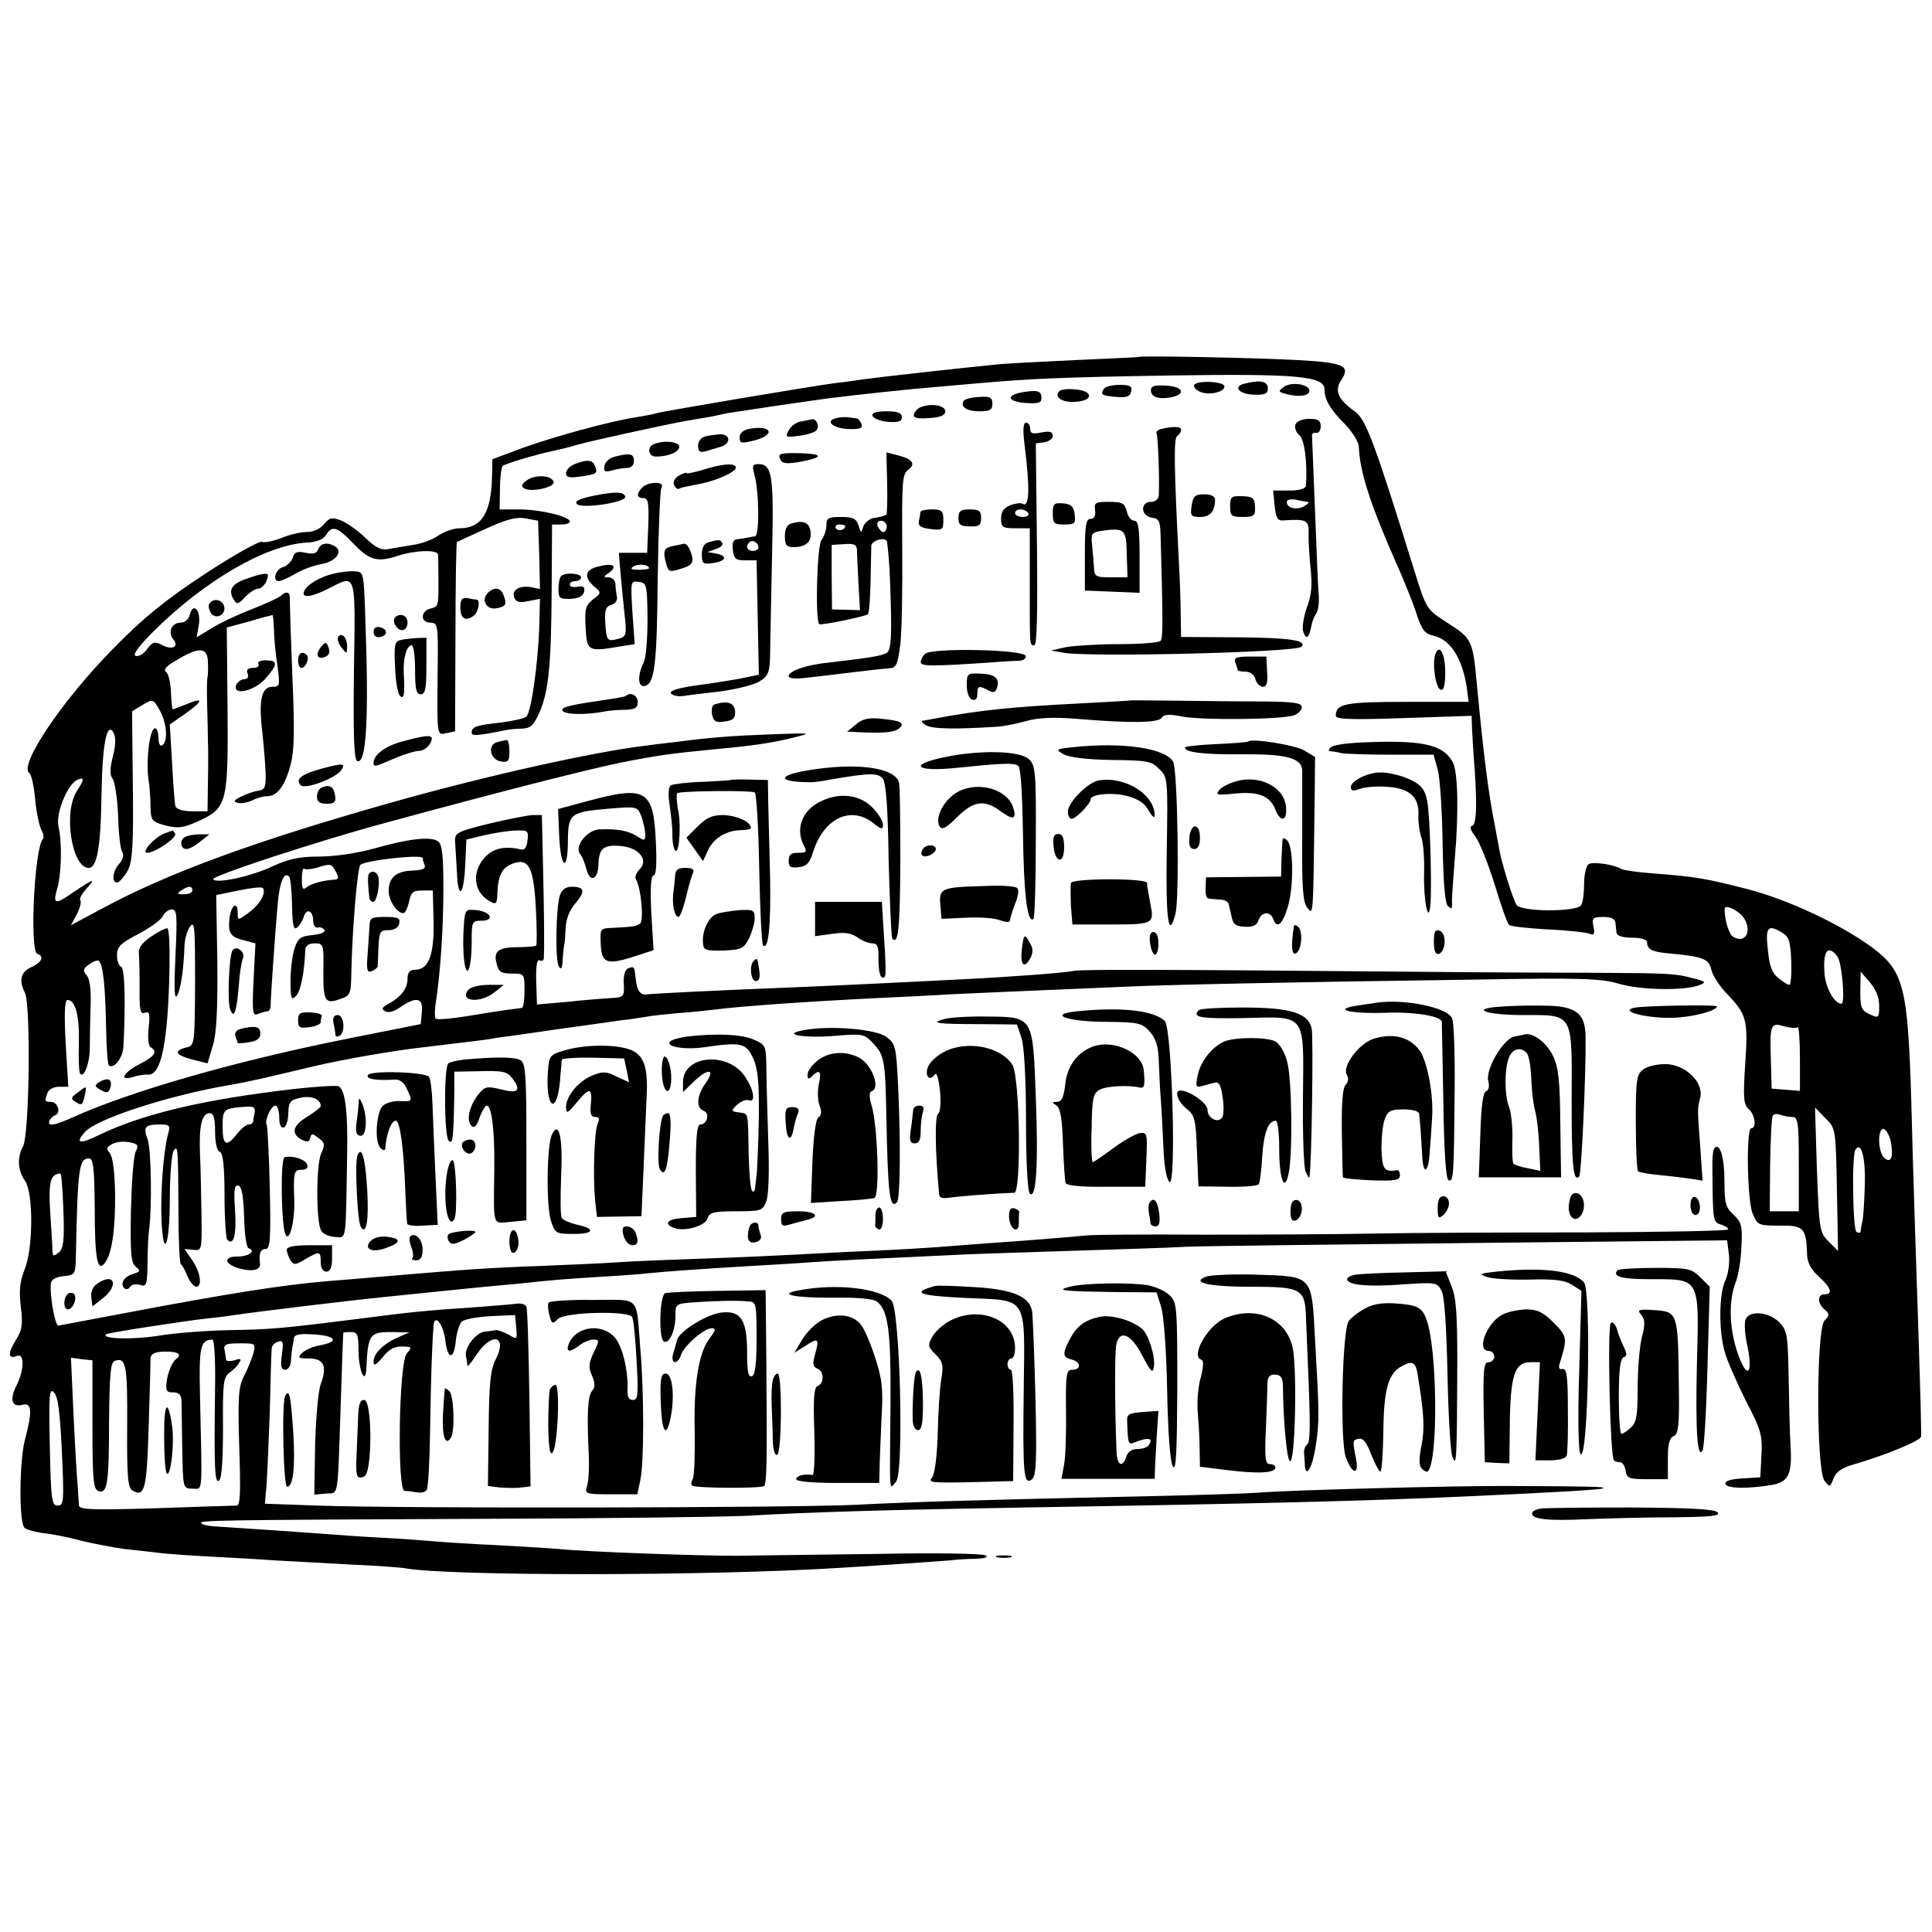 <?xml version="1.0" standalone="no"?>
<!DOCTYPE svg PUBLIC "-//W3C//DTD SVG 20010904//EN"
 "http://www.w3.org/TR/2001/REC-SVG-20010904/DTD/svg10.dtd">
<svg version="1.0" xmlns="http://www.w3.org/2000/svg"
 width="512pt" height="512pt" viewBox="0 0 512 512"
 preserveAspectRatio="xMidYMid meet">
<g transform="translate(0,512) scale(0.1,-0.1)"
fill="#000000" stroke="none">
<path d="M3017 4174 c-1 -1 -74 -4 -162 -8 -88 -4 -180 -9 -205 -11 -111 -11
-317 -34 -360 -40 -14 -2 -47 -7 -75 -10 -62 -8 -454 -74 -475 -80 -8 -3 -33
-7 -55 -11 -68 -10 -216 -51 -300 -81 l-80 -30 -1 -44 c-2 -98 -27 -139 -87
-139 -15 0 -40 -9 -55 -19 -15 -11 -45 -22 -67 -25 -22 -4 -51 -8 -65 -11 -19
-4 -34 3 -62 30 -20 19 -49 40 -65 46 -24 9 -30 7 -44 -10 -11 -13 -29 -21
-47 -21 -16 0 -46 -7 -67 -16 -21 -8 -43 -13 -51 -10 -7 3 -76 -36 -151 -85
-106 -70 -163 -116 -244 -199 -135 -137 -251 -310 -221 -329 5 -3 12 -34 15
-68 3 -34 11 -71 16 -81 6 -11 8 -22 5 -25 -23 -23 -36 -298 -15 -305 19 -6
12 -22 -14 -34 -30 -13 -36 -35 -19 -69 16 -32 12 -376 -5 -407 -16 -29 -14
-64 5 -91 23 -32 22 -181 -1 -236 -12 -30 -15 -55 -10 -97 6 -48 4 -63 -14
-91 -21 -35 -20 -50 5 -40 19 7 18 -39 -2 -78 -19 -38 -13 -59 15 -52 26 7 27
-17 7 -93 -15 -58 -16 -218 -1 -233 6 -5 28 -11 50 -14 22 -2 67 -11 100 -20
33 -8 85 -18 115 -22 30 -3 71 -8 90 -10 19 -3 80 -7 135 -10 55 -3 132 -7
170 -10 39 -2 129 -7 200 -11 72 -3 138 -8 148 -10 114 -21 802 -21 1152 1
116 7 272 18 295 20 14 2 43 4 65 4 25 1 35 4 27 9 -7 5 -135 7 -285 4 -150
-2 -319 -4 -377 -5 -97 0 -389 10 -470 18 -19 2 -91 6 -160 10 -69 3 -143 8
-165 10 -22 2 -87 7 -145 10 -58 3 -125 8 -150 10 -37 3 -168 12 -292 20 -15
1 -31 4 -34 8 -9 8 27 9 756 12 316 1 627 5 690 8 167 10 383 16 735 22 614
10 905 17 1185 30 218 10 345 17 349 21 4 4 -20 5 -249 6 -138 1 -589 -11
-670 -18 -25 -2 -151 -6 -280 -9 -464 -10 -627 -15 -785 -23 -176 -8 -1197
-10 -1421 -2 l-142 5 4 45 c2 25 6 115 9 200 2 85 4 160 5 166 0 7 7 15 16 18
14 5 16 1 11 -34 -4 -30 -2 -40 9 -40 8 0 15 11 15 25 1 14 3 30 4 35 1 6 3
16 4 23 1 10 14 13 47 11 66 -3 76 -20 18 -30 -16 -3 -36 -12 -44 -20 -12 -12
-10 -14 18 -14 40 0 50 -20 32 -68 -7 -20 -13 -91 -15 -164 l-2 -129 31 3 c35
3 30 -25 40 268 3 85 5 156 6 158 0 1 9 2 20 2 17 0 20 -7 20 -47 0 -56 19
-97 21 -48 4 89 9 95 67 95 l47 -1 -30 -13 c-39 -17 -65 -43 -65 -64 0 -13 6
-10 23 10 21 26 35 32 66 29 12 -1 11 -4 -1 -18 -21 -24 -26 -363 -6 -364 7 0
22 -2 33 -4 11 -2 23 1 26 7 4 7 8 82 9 167 2 135 5 217 9 269 3 32 26 2 31
-39 6 -53 23 -54 28 -2 2 21 9 43 15 50 7 7 41 13 77 15 l65 3 3 -33 c3 -32 3
-33 -20 -19 -13 7 -29 13 -35 12 -7 -2 -20 -3 -28 -4 -23 -2 -55 -42 -50 -65
2 -12 4 -23 4 -26 1 -2 12 12 26 33 40 58 80 46 49 -15 -14 -26 -18 -64 -19
-185 l-2 -151 31 -4 c17 -1 43 -2 57 0 l25 3 -3 232 c-2 128 -5 237 -8 244 -2
6 -14 10 -27 8 -13 -2 -66 -6 -118 -10 -122 -8 -160 -12 -300 -30 -205 -26
-233 -28 -340 -30 -58 -1 -144 -7 -191 -15 -72 -11 -151 -8 -138 4 4 4 206 35
268 42 19 2 48 5 65 8 68 10 306 39 416 50 176 18 253 26 310 31 36 3 81 8
100 10 19 2 78 7 130 10 52 3 115 7 140 10 59 6 162 13 280 20 52 3 124 7 160
10 58 4 176 10 395 20 39 2 169 6 290 10 121 4 261 8 310 11 50 2 392 6 761
10 l671 7 5 -39 c2 -21 -2 -50 -9 -66 -17 -33 -19 -130 -3 -188 6 -24 32 -82
56 -131 41 -78 45 -93 42 -145 l-3 -59 -48 -3 c-32 -2 -47 -7 -44 -15 4 -12
60 -13 124 -2 43 8 53 29 48 106 -2 35 -4 118 -5 183 -2 110 -4 121 -26 143
-28 27 -79 31 -88 6 -4 -9 -2 -41 5 -71 16 -79 -3 -88 -28 -12 -21 66 -22 136
-2 185 6 17 13 58 14 92 3 54 0 64 -21 84 -21 19 -24 32 -24 88 0 64 -12 103
-26 89 -4 -4 -6 -22 -6 -40 1 -155 1 -156 22 -163 11 -3 20 -9 20 -13 0 -4
-170 -7 -378 -8 -207 0 -458 -1 -557 -3 -99 -2 -304 -3 -455 -3 -151 1 -291 0
-310 -2 -40 -4 -149 -13 -265 -21 -44 -3 -102 -8 -130 -10 -27 -2 -108 -7
-180 -10 -71 -3 -161 -8 -200 -10 -38 -2 -142 -7 -230 -10 -88 -3 -194 -7
-235 -10 -41 -3 -136 -7 -210 -10 -138 -5 -193 -9 -440 -30 -36 -3 -90 -8
-120 -10 -121 -10 -266 -33 -540 -85 -91 -17 -169 -32 -175 -33 -9 -2 -24 82
-20 113 1 9 14 16 33 18 31 3 32 5 33 50 5 237 8 262 35 262 11 0 14 -24 15
-127 0 -138 7 -175 26 -151 19 23 29 87 28 185 -1 57 -6 97 -14 107 -10 12 -9
16 6 24 10 6 30 8 45 5 23 -4 26 -8 18 -24 -6 -10 -11 -80 -13 -156 -2 -115 0
-140 13 -150 13 -11 12 -13 -7 -19 -12 -3 -24 -12 -27 -20 -6 -16 10 -28 19
-14 4 6 15 8 26 5 17 -6 19 -1 20 57 0 35 2 74 4 88 8 57 6 217 -4 241 -12 32
-7 39 32 39 27 0 29 -2 22 -27 -12 -45 -20 -153 -17 -226 5 -110 22 -67 22 56
0 62 5 119 10 127 12 18 12 8 13 -170 0 -69 3 -127 6 -130 4 -3 12 -17 18 -33
7 -15 17 -27 23 -27 17 0 11 40 -11 71 l-20 29 23 -2 c23 -3 23 -2 22 92 -1
52 -2 125 -4 161 -3 76 5 109 26 109 10 0 14 -13 14 -49 0 -30 5 -51 12 -53 9
-3 13 -38 13 -116 0 -61 4 -114 7 -117 17 -18 25 11 21 76 -4 57 -2 70 9 67 9
-3 13 -28 15 -84 1 -46 6 -80 12 -82 21 -7 0 -22 -30 -22 -39 0 -34 -21 7 -32
34 -9 56 -3 53 14 -3 26 1 38 15 38 12 0 14 27 11 160 -2 88 -6 164 -8 168 -7
11 11 52 23 52 5 0 10 -14 10 -31 0 -19 4 -29 12 -27 7 3 12 20 12 38 1 30 5
35 33 41 29 6 53 -4 53 -22 0 -4 -16 -16 -35 -28 -39 -23 -45 -45 -16 -61 15
-7 20 -7 23 4 3 13 6 13 22 0 17 -12 18 -17 7 -41 -13 -29 -14 -178 0 -204 4
-9 21 -16 36 -17 32 -1 29 -23 33 223 2 109 -5 165 -22 176 -4 3 -58 0 -119
-7 -237 -27 -402 -66 -519 -123 -49 -24 -62 -21 -35 9 31 35 219 96 380 124
58 10 91 18 230 51 77 18 208 41 290 50 83 10 159 19 170 21 10 2 35 6 55 8
19 3 85 12 145 21 61 8 128 18 150 21 22 2 51 7 65 9 14 3 52 7 85 10 33 2 76
7 95 9 65 9 252 22 435 31 61 3 148 7 195 10 47 2 148 7 225 10 77 3 183 8
235 10 102 5 414 12 930 19 280 5 333 3 380 -11 57 -17 173 -19 213 -4 20 8
18 10 -18 19 -45 12 -60 13 -260 14 -77 0 -304 1 -505 3 -671 6 -855 6 -875 2
-22 -5 -168 -16 -290 -22 -44 -2 -134 -7 -200 -10 -66 -3 -163 -8 -215 -10
-252 -10 -407 -18 -422 -20 -20 -4 -30 8 -33 39 -4 35 -4 36 -20 30 -9 -4 -13
-18 -12 -41 2 -34 0 -36 -33 -38 -19 -1 -71 -5 -116 -10 l-81 -7 -2 62 c-1 40
2 59 9 55 5 -3 10 -1 11 4 2 23 1 122 -2 249 l-3 132 -25 0 c-14 -1 -66 -11
-116 -23 -84 -21 -90 -24 -89 -47 1 -14 3 -51 5 -83 3 -76 19 -59 22 24 l3 64
49 12 c28 6 65 12 83 12 31 1 33 -1 30 -26 -2 -19 -8 -27 -18 -24 -43 10 -74
3 -97 -23 -34 -40 -27 -92 16 -115 15 -9 18 -6 19 19 1 48 12 71 40 81 43 16
56 -7 62 -117 3 -53 3 -98 1 -100 -2 -2 -23 -4 -45 -4 -55 0 -69 -10 -60 -43
5 -23 12 -27 40 -27 34 0 34 -1 34 -45 0 -25 -3 -46 -7 -46 -5 -1 -21 -3 -38
-5 -16 -2 -65 -10 -108 -17 -43 -7 -80 -10 -83 -6 -2 4 -2 21 0 36 13 81 21
201 21 306 0 93 -3 120 -15 128 -20 13 -79 6 -170 -20 -44 -12 -103 -21 -144
-21 -53 0 -81 -6 -124 -26 -55 -26 -149 -47 -157 -34 -5 8 267 98 455 149 309
84 529 140 625 160 96 19 131 24 255 36 89 8 146 16 202 30 52 13 50 13 -57 9
-108 -4 -159 -8 -260 -21 -27 -3 -60 -7 -73 -9 -137 -16 -424 -80 -672 -150
-361 -102 -592 -186 -768 -281 l-84 -45 16 30 c8 16 12 32 9 36 -4 3 4 18 18
33 25 27 17 25 -40 -14 -45 -31 -51 -29 -40 10 12 39 14 123 4 167 -8 35 25
114 51 124 18 7 18 1 -2 -30 -37 -55 -14 -204 31 -204 22 0 32 54 34 193 2
134 14 197 32 165 6 -11 6 -33 -2 -63 -8 -32 -8 -49 -1 -58 6 -7 13 -51 15
-98 1 -46 6 -90 11 -97 5 -8 2 -20 -8 -31 -19 -21 -21 -54 -3 -49 6 3 19 18
27 34 11 23 14 69 12 224 l-2 195 28 17 c27 16 28 16 45 -14 19 -33 23 -83 7
-93 -6 -4 -10 5 -10 19 0 14 -4 26 -9 26 -14 0 -24 -80 -18 -132 4 -24 6 -59
6 -79 1 -34 4 -37 41 -47 33 -8 47 -6 88 13 74 34 77 49 75 301 l-2 211 59 16
c33 10 61 17 62 17 2 0 3 -17 4 -37 0 -21 4 -64 9 -95 7 -55 7 -58 -13 -58
-29 0 -37 -35 -27 -119 4 -36 8 -86 9 -110 1 -39 -2 -44 -22 -47 -13 -2 -33
-10 -45 -16 -19 -10 -19 -13 -5 -16 9 -2 26 2 37 7 11 6 28 11 39 11 27 0 47
27 62 83 10 36 11 92 5 230 -4 100 -7 192 -7 205 2 23 -7 28 -24 13 -5 -5 -40
-21 -78 -36 -39 -15 -87 -38 -107 -51 l-38 -23 6 33 c6 38 -15 62 -24 27 -3
-12 -13 -21 -24 -21 -24 0 -35 -25 -20 -44 17 -20 -3 -30 -30 -15 -19 10 -25
8 -39 -11 -9 -13 -23 -21 -31 -18 -8 3 9 26 48 65 136 135 297 228 404 235 27
1 45 8 53 20 16 27 30 22 72 -22 43 -45 64 -51 118 -33 46 15 106 17 107 3 0
-5 1 -35 1 -65 0 -75 0 -72 -22 -78 -26 -7 -26 -37 0 -37 20 0 21 -6 20 -112
-2 -193 -3 -186 23 -181 l23 5 1 249 c0 137 2 251 4 252 2 2 37 18 77 36 55
25 81 32 106 27 l32 -6 3 -90 2 -91 -24 5 c-31 5 -52 -8 -44 -28 5 -12 14 -14
37 -9 l31 6 -2 -74 c-3 -97 -21 -225 -34 -238 -5 -5 -37 -12 -69 -16 -65 -7
-76 -11 -76 -27 0 -9 17 -8 90 7 8 2 28 4 43 4 23 1 31 8 47 44 24 55 31 125
32 330 l1 167 24 0 c12 0 23 3 23 8 0 13 -78 32 -133 32 l-53 0 1 55 c0 30 4
57 7 60 6 6 93 32 138 41 14 3 39 9 55 14 33 10 239 55 295 65 19 3 46 8 60
10 14 3 35 7 47 10 24 4 233 35 273 40 71 9 222 25 275 29 33 3 89 8 125 11
142 12 207 15 505 20 335 5 405 -2 405 -37 0 -27 15 -53 56 -94 19 -20 34 -45
35 -57 2 -65 30 -152 96 -302 22 -49 48 -113 57 -142 14 -43 22 -53 46 -58 44
-10 76 -61 87 -137 l5 -38 -164 0 c-164 0 -188 -5 -188 -37 0 -9 39 -11 180
-6 l180 6 1 -34 c1 -19 3 -50 4 -69 10 -119 9 -184 -3 -188 -8 -2 -6 -11 8
-29 11 -15 34 -72 51 -127 17 -56 34 -104 38 -107 3 -4 49 -9 101 -12 52 -2
102 -8 111 -11 13 -6 16 -2 12 18 -5 23 -2 26 26 26 20 0 31 -5 32 -15 1 -8 2
-21 3 -27 1 -8 16 -13 41 -13 24 0 40 -5 40 -12 0 -18 11 -25 52 -29 96 -9
111 -14 118 -43 3 -15 21 -43 39 -62 55 -57 59 -70 51 -188 -6 -91 -4 -109 9
-120 17 -14 22 -51 7 -51 -14 0 -11 -192 4 -227 13 -30 15 -31 71 -31 64 1 71
-6 73 -78 1 -21 11 -39 31 -57 33 -30 38 -47 15 -47 -19 0 -19 -24 0 -40 14
-12 14 -15 0 -30 -22 -24 -22 -395 0 -424 14 -18 15 -18 24 6 6 17 22 28 53
37 86 25 178 63 179 74 1 15 -2 124 -6 247 -7 204 -16 483 -20 645 -9 299 -20
341 -102 403 -84 62 -224 128 -333 156 -109 28 -138 33 -245 41 -43 3 -83 9
-88 12 -19 12 -75 20 -87 13 -6 -4 -12 -27 -12 -52 0 -24 -3 -50 -8 -57 -11
-18 -160 -18 -171 1 -9 13 -38 106 -45 143 -2 11 -8 43 -13 70 -16 80 -29 180
-47 370 -11 119 -13 123 -79 165 -54 35 -55 35 -86 135 -107 344 -129 404
-159 425 -44 31 -54 55 -36 82 26 39 9 47 -119 54 -116 6 -413 12 -418 8z
m-2466 -808 c1 -17 0 -35 -1 -41 -2 -5 -2 -39 -1 -75 1 -36 2 -78 2 -95 1 -16
1 -65 0 -107 l-1 -78 -40 0 c-24 0 -42 5 -45 13 -2 6 -6 58 -9 115 l-6 102 40
28 c49 34 51 46 5 26 -19 -7 -36 -14 -37 -14 -2 0 -4 21 -5 47 -1 25 -7 50
-14 53 -6 5 2 15 23 27 65 40 88 39 89 -1z m569 -520 c0 -2 2 -11 5 -18 4 -10
-4 -14 -30 -15 -44 -1 -65 -18 -65 -54 0 -26 22 -59 39 -59 5 0 11 14 15 30 5
25 10 30 34 30 l29 0 2 -81 c2 -89 -13 -129 -49 -129 -14 0 -20 -7 -20 -24 0
-26 -18 -49 -52 -67 -16 -9 -18 -13 -7 -19 8 -5 23 -1 40 11 42 29 61 25 57
-13 l-3 -32 -186 -37 c-302 -60 -581 -140 -736 -210 -45 -20 -63 -24 -63 -14
0 7 7 15 15 19 18 6 9 36 -11 36 -16 0 -16 2 -8 24 3 9 17 16 30 16 l25 0 -7
115 c-4 78 -3 115 5 115 21 0 32 -43 30 -116 -1 -41 0 -77 4 -80 10 -11 26 32
25 72 0 21 1 69 2 106 2 44 -2 73 -10 83 -11 13 -10 18 6 29 10 8 22 12 25 10
12 -7 18 -66 20 -172 1 -56 4 -104 8 -106 14 -9 36 21 38 49 6 112 4 210 -6
213 -6 2 -11 16 -11 30 0 23 9 32 55 56 31 16 60 37 66 47 5 11 16 19 25 19
13 0 14 -18 9 -122 -4 -86 -3 -118 4 -107 10 16 18 71 20 135 1 16 7 39 15 49
12 16 13 -4 13 -148 -1 -166 -1 -168 -24 -173 -34 -9 -28 -20 17 -32 l40 -10
14 47 c10 33 13 94 12 222 l-3 177 59 12 c32 7 61 10 64 7 11 -11 -7 -44 -36
-65 -30 -22 -30 -22 -30 -2 0 34 -18 22 -22 -15 -4 -39 3 -49 43 -58 l26 -7
-5 -96 c-4 -89 -3 -97 12 -91 10 4 21 7 25 7 4 0 8 6 8 13 1 36 14 220 19 272
5 58 17 86 30 72 4 -3 7 -37 8 -76 1 -53 4 -67 13 -59 7 5 15 18 18 29 8 24
25 15 25 -12 0 -11 6 -19 13 -17 6 2 14 -2 17 -7 3 -6 -12 -11 -32 -13 -31 -3
-38 -8 -47 -34 -6 -17 -11 -56 -11 -87 0 -48 2 -53 14 -41 13 13 23 64 25 123
1 11 9 17 25 17 23 0 24 -3 23 -68 -1 -85 4 -94 43 -80 28 9 30 13 31 66 2
114 16 282 24 290 12 12 165 29 165 18z m-230 -36 c8 -15 8 -20 -2 -21 -31 -2
-62 -10 -75 -20 -10 -9 -13 -5 -13 21 0 19 3 31 6 28 3 -3 17 -2 32 2 39 12
40 12 52 -10z m-380 -50 c0 -5 -10 -10 -22 -10 -19 0 -20 2 -8 10 19 13 30 13
30 0z m4108 -68 c28 -36 9 -76 -26 -54 -7 5 -15 25 -19 46 -5 33 -4 36 13 30
11 -4 25 -14 32 -22z m107 -45 c16 -10 20 -24 22 -74 1 -35 -1 -63 -5 -63 -4
0 -17 8 -29 18 -17 13 -24 32 -28 75 -7 61 0 69 40 44z m144 -61 c12 -15 22
-126 11 -126 -19 0 -43 44 -45 82 -4 59 9 75 34 44z m111 -131 c0 -33 -1 -34
-25 -23 -22 10 -25 17 -25 62 l1 51 24 -28 c16 -18 25 -40 25 -62z m-216 -57
c3 3 6 -34 6 -82 l0 -87 -37 3 -38 3 -2 75 c-3 96 -1 101 36 90 16 -4 32 -6
35 -2z m-4089 -226 c-2 -9 -4 -20 -4 -24 -1 -5 -6 -8 -12 -8 -6 0 -20 -11 -31
-25 -28 -36 -38 -31 -38 19 0 47 2 49 61 53 21 2 26 -2 24 -15z m4193 -205 l3
-162 -25 25 c-24 24 -25 31 -31 190 l-5 165 27 -28 c28 -27 28 -28 31 -190z
m-119 193 c16 0 18 -13 18 -125 l0 -125 -39 0 -38 0 1 123 c1 67 4 126 7 130
2 5 11 6 19 3 8 -3 22 -6 32 -6z m262 -66 c7 -40 1 -58 -17 -43 -18 15 -19 82
-1 77 6 -3 15 -18 18 -34z m-69 -112 c-1 -42 -4 -86 -6 -97 -3 -11 -5 -24 -5
-28 -1 -5 -5 -5 -11 -2 -10 6 -13 202 -3 218 15 24 27 -20 25 -91z m-4774 -70
c3 -80 0 -101 -12 -111 -14 -11 -16 -11 -17 5 0 11 -3 57 -6 103 -5 79 1 100
27 101 3 0 6 -44 8 -98z m402 -464 c-3 -221 -1 -263 11 -251 7 7 10 59 10 141
-1 116 1 132 17 144 10 7 22 19 26 27 7 10 3 12 -13 6 -11 -3 -21 -3 -22 2 0
4 -2 16 -4 26 -3 14 4 17 40 17 43 0 43 0 36 -28 -5 -16 -16 -43 -25 -60 -14
-27 -16 -56 -12 -187 4 -119 3 -155 -7 -155 -6 0 -103 -3 -214 -7 -170 -5
-203 -4 -204 8 0 8 -2 30 -3 49 -2 19 -7 104 -11 188 l-7 154 28 -4 29 -3 0
-170 c0 -142 2 -171 15 -176 24 -10 29 17 29 182 1 121 4 158 14 162 31 12 35
-9 34 -172 -1 -134 2 -165 14 -171 33 -19 38 4 43 170 3 91 5 172 5 181 1 11
11 16 33 17 41 1 53 -7 33 -21 -8 -7 -18 -29 -22 -50 -5 -33 -3 -37 16 -37 15
0 21 -6 22 -22 0 -13 1 -70 2 -128 2 -105 2 -105 27 -105 28 0 26 -25 20 248
-3 128 1 146 33 147 5 0 8 -55 7 -122z m-406 -175 c6 -132 5 -143 -11 -143
-16 0 -18 15 -21 158 -3 137 -1 155 11 142 11 -11 16 -54 21 -157z"/>
<path d="M977 2803 c-3 -7 -2 -30 2 -63 0 -5 5 -10 10 -10 10 0 19 50 13 68
-4 13 -19 16 -25 5z"/>
<path d="M979 2663 c-1 -16 -3 -49 -5 -75 -3 -39 -1 -46 11 -42 8 4 15 9 16
13 0 3 1 26 2 51 2 41 4 45 27 45 15 0 26 7 28 18 3 14 -4 17 -37 17 -38 0
-41 -2 -42 -27z"/>
<path d="M399 2637 c-22 -15 -33 -30 -31 -43 1 -10 2 -52 2 -91 -1 -60 2 -72
14 -67 12 5 14 -3 10 -39 -3 -26 -1 -48 5 -52 20 -12 11 -24 -29 -45 -43 -22
-56 -46 -17 -34 12 4 30 7 39 6 33 -2 50 72 56 236 3 97 1 152 -5 152 -6 0
-25 -10 -44 -23z"/>
<path d="M616 2601 c-9 -14 -14 -136 -6 -156 10 -27 17 -8 23 65 2 30 7 62 11
71 7 17 -19 35 -28 20z"/>
<path d="M790 2416 c0 -19 4 -22 30 -18 17 2 30 8 30 13 0 5 1 12 3 17 1 4
-13 8 -30 9 -28 1 -33 -2 -33 -21z"/>
<path d="M884 2408 c3 -13 5 -27 5 -31 1 -5 6 -5 11 -2 16 10 12 55 -5 55 -10
0 -14 -7 -11 -22z"/>
<path d="M637 2393 c-11 -3 -16 -10 -13 -20 3 -8 6 -16 6 -17 0 -1 14 -1 30 2
21 3 30 10 30 23 0 19 -14 22 -53 12z"/>
<path d="M261 2251 c-11 -7 -10 -11 7 -20 16 -9 21 -7 25 9 5 21 -8 26 -32 11z"/>
<path d="M205 2224 c-17 -12 -18 -16 -5 -24 17 -11 19 -9 25 19 5 25 5 24 -20
5z"/>
<path d="M435 1311 c0 -49 3 -92 7 -96 10 -11 21 79 14 126 -11 77 -22 61 -21
-30z"/>
<path d="M3165 4100 c-3 -5 4 -14 17 -19 24 -9 63 0 63 15 0 13 -72 17 -80 4z"/>
<path d="M3297 4103 c-31 -8 -12 -28 26 -29 30 -1 37 3 37 17 0 19 -21 23 -63
12z"/>
<path d="M3403 4095 c-17 -12 -16 -14 9 -20 32 -8 59 -4 58 10 -1 17 -48 24
-67 10z"/>
<path d="M2925 4089 c-10 -15 -4 -18 35 -21 26 -2 35 1 38 15 3 14 -4 17 -32
17 -19 0 -38 -5 -41 -11z"/>
<path d="M3050 4086 c0 -18 20 -25 53 -19 41 8 33 29 -13 31 -29 2 -40 -1 -40
-12z"/>
<path d="M2712 4081 c-47 -8 -44 -25 6 -29 32 -2 42 0 42 12 0 20 -9 23 -48
17z"/>
<path d="M2808 4084 c-16 -15 5 -31 40 -29 50 2 51 29 2 33 -20 2 -39 0 -42
-4z"/>
<path d="M2554 4058 c-10 -16 8 -28 42 -28 28 0 34 4 34 20 0 17 -6 20 -36 18
-19 -1 -38 -6 -40 -10z"/>
<path d="M2440 4041 c-8 -3 -16 -12 -18 -19 -2 -10 9 -12 40 -10 30 2 43 7 43
18 0 16 -38 22 -65 11z"/>
<path d="M2312 4018 c3 -7 21 -14 41 -16 28 -2 37 1 37 12 0 12 -11 16 -41 16
-28 0 -39 -4 -37 -12z"/>
<path d="M2217 4012 c-32 -7 -11 -27 31 -29 31 -1 39 2 35 13 -3 8 -8 14 -12
15 -3 0 -13 2 -21 3 -8 1 -23 1 -33 -2z"/>
<path d="M2122 4003 c-12 -2 -27 -13 -32 -24 -10 -17 -8 -19 26 -14 21 2 42 9
47 14 10 10 1 32 -11 30 -4 -1 -17 -4 -30 -6z"/>
<path d="M3433 3995 c-3 -9 2 -21 10 -28 14 -10 22 -73 18 -134 -1 -8 -17 -13
-44 -13 l-43 0 4 -41 c4 -34 8 -40 26 -38 58 4 65 0 64 -33 -1 -18 2 -60 5
-93 5 -45 3 -72 -10 -106 -9 -26 -13 -55 -9 -64 8 -21 15 -16 21 15 2 12 8 27
13 34 5 6 8 27 7 46 -2 19 -6 121 -10 225 -4 105 -8 195 -8 200 -1 6 4 9 11 8
6 -2 12 6 12 17 0 16 -7 20 -30 20 -18 0 -33 -6 -37 -15z m32 -205 c6 0 2 -5
-8 -11 -20 -12 -47 -6 -47 11 0 5 10 8 23 6 12 -3 27 -5 32 -6z"/>
<path d="M2715 3943 c15 -120 13 -169 -5 -158 -5 3 -19 1 -33 -4 -17 -7 -24
-17 -24 -35 0 -23 3 -26 38 -26 l38 0 0 -137 c0 -179 -1 -173 12 -173 7 0 9
82 7 268 l-3 267 23 3 c12 2 22 10 22 17 0 11 -8 13 -30 9 -23 -5 -30 -3 -30
10 0 9 -5 16 -11 16 -7 0 -9 -18 -4 -57z m10 -183 c3 -5 -3 -10 -14 -10 -12 0
-21 5 -21 10 0 6 6 10 14 10 8 0 18 -4 21 -10z"/>
<path d="M1983 3983 c-14 -3 -23 -12 -23 -22 0 -16 4 -17 40 -8 59 16 43 42
-17 30z"/>
<path d="M3077 3983 c-9 -2 -15 -8 -12 -12 4 -8 8 -120 6 -163 -1 -11 -9 -18
-21 -18 -29 0 -27 -38 3 -42 20 -3 22 -9 23 -58 6 -217 6 -259 0 -268 -3 -5
-52 -9 -108 -9 -57 0 -121 -4 -143 -8 l-40 -9 35 -6 c67 -12 615 1 629 16 17
17 -34 24 -167 25 l-152 1 -1 56 c0 32 -2 89 -4 127 -14 271 -15 344 -5 350 5
3 10 10 10 16 0 9 -21 10 -53 2z"/>
<path d="M1868 3963 c-10 -2 -18 -13 -18 -24 0 -16 5 -19 20 -15 11 3 29 9 40
12 28 8 26 34 -2 33 -13 -1 -31 -3 -40 -6z"/>
<path d="M1733 3943 c-19 -7 -15 -33 5 -33 33 0 62 12 62 26 0 14 -41 18 -67
7z"/>
<path d="M1630 3910 c-14 -3 -26 -14 -28 -24 -3 -15 0 -18 19 -13 13 4 32 7
42 7 10 0 17 8 17 18 0 20 -10 22 -50 12z"/>
<path d="M2067 3905 c4 -13 14 -15 47 -10 68 12 72 22 7 24 -52 1 -60 -1 -54
-14z"/>
<path d="M2351 3840 c1 -44 0 -82 -2 -84 -2 -2 -15 -6 -29 -8 -14 -1 -28 -12
-32 -23 -6 -19 -6 -19 -13 3 -6 18 -15 22 -46 22 -34 0 -39 -3 -39 -22 0 -13
-6 -30 -13 -39 -12 -16 -17 -212 -6 -223 4 -4 116 19 129 26 3 2 6 39 7 83 1
44 2 88 2 98 1 16 40 26 42 10 5 -40 8 -84 10 -176 2 -84 -1 -111 -11 -117
-13 -8 -42 -13 -155 -26 -58 -6 -105 -22 -105 -36 0 -6 19 -8 48 -4 26 3 72 8
102 12 83 10 93 11 117 13 18 1 22 9 29 64 4 34 6 149 5 256 -1 175 0 195 16
206 21 16 11 29 -30 39 l-28 7 2 -81z m-1 -115 c0 -8 -4 -15 -9 -15 -5 0 -11
7 -15 15 -3 9 0 15 9 15 8 0 15 -7 15 -15z m-110 1 c0 -11 -19 -15 -25 -6 -3
5 1 10 9 10 9 0 16 -2 16 -4z m31 -63 c0 -10 2 -50 4 -89 l4 -71 -37 1 -37 1
-1 86 0 85 33 2 c26 2 33 -1 34 -15z"/>
<path d="M1523 3890 c-13 -5 -23 -16 -23 -24 0 -11 9 -13 38 -9 45 7 46 8 39
28 -7 17 -21 18 -54 5z"/>
<path d="M1863 3875 c-24 -7 -43 -11 -43 -9 0 3 -9 0 -20 -6 -11 -6 -17 -16
-14 -25 4 -8 10 -13 14 -10 4 3 25 7 46 11 45 7 104 32 104 45 0 13 -37 10
-87 -6z"/>
<path d="M1999 3863 c13 -45 14 -163 2 -164 -6 -1 -15 -3 -21 -4 -5 -1 -17 -3
-26 -4 -11 -1 -14 -9 -12 -28 3 -24 8 -28 33 -28 l30 0 3 -152 3 -151 -53 -11
c-29 -5 -72 -12 -95 -15 -67 -8 -96 -18 -82 -26 6 -5 22 -6 33 -4 12 2 55 7
97 12 42 6 88 17 103 27 23 15 26 24 27 74 0 31 3 147 5 258 5 212 1 243 -36
243 -16 0 -17 -4 -11 -27z m11 -194 c0 -5 -7 -9 -15 -9 -15 0 -20 12 -9 23 8
8 24 -1 24 -14z"/>
<path d="M1396 3847 c-14 -10 -16 -16 -7 -21 18 -12 83 3 78 17 -5 18 -49 20
-71 4z"/>
<path d="M1702 3828 c-16 -16 -15 -28 3 -28 13 0 15 -13 13 -72 l-3 -73 -38 0
-37 0 5 -60 c3 -33 8 -83 11 -111 5 -47 3 -52 -18 -57 -29 -8 -31 -5 -34 44
-2 33 2 42 16 46 10 3 17 12 15 21 -2 10 -4 25 -4 35 -1 9 -9 17 -18 17 -15 0
-15 1 2 13 24 18 8 26 -32 15 -35 -9 -36 -30 -4 -56 14 -12 14 -15 -7 -30 -20
-16 -23 -25 -20 -75 3 -63 6 -65 92 -50 l38 6 -6 84 c-5 83 -5 84 17 81 21 -3
22 -8 23 -98 0 -52 -4 -104 -10 -115 -17 -35 -16 -66 2 -63 27 5 33 55 35 288
2 124 6 231 10 238 11 16 -34 17 -51 0z m18 -214 c0 -2 -12 -4 -27 -4 -21 0
-24 3 -14 9 13 8 41 5 41 -5z"/>
<path d="M1572 3806 c-37 -8 -50 -14 -43 -22 14 -13 133 5 128 20 -4 13 -25
14 -85 2z"/>
<path d="M3158 3780 c-4 -27 -2 -30 23 -30 26 0 39 15 39 46 0 9 -11 14 -29
14 -24 0 -29 -5 -33 -30z"/>
<path d="M3260 3778 c0 -25 3 -28 34 -28 29 0 33 3 32 27 -1 23 -6 27 -33 28
-30 1 -33 -1 -33 -27z"/>
<path d="M2790 3759 c0 -26 3 -29 31 -29 27 0 30 3 27 26 -2 21 -9 28 -30 30
-25 2 -28 -1 -28 -27z"/>
<path d="M2902 3768 c2 -15 -2 -23 -12 -23 -12 0 -15 -17 -15 -95 l0 -95 73
-3 72 -3 0 96 c0 74 -3 95 -14 95 -8 0 -17 11 -20 25 -6 22 -12 25 -47 25 -36
0 -40 -2 -37 -22z m84 -117 l2 -61 -44 0 c-41 0 -44 2 -45 28 -1 15 -3 41 -5
59 -3 28 -1 32 24 36 63 9 67 5 68 -62z"/>
<path d="M2439 3763 c0 -5 -2 -15 -4 -25 -2 -12 6 -17 31 -20 32 -4 34 -2 34
24 0 24 -4 28 -30 28 -16 0 -30 -3 -31 -7z"/>
<path d="M2540 3747 c0 -18 6 -22 30 -22 25 -1 30 3 30 22 0 19 -5 23 -30 23
-24 0 -30 -4 -30 -23z"/>
<path d="M2098 3733 c-12 -3 -18 -14 -18 -34 0 -23 4 -29 23 -29 33 0 49 15
45 41 -3 24 -18 31 -50 22z"/>
<path d="M1878 3683 c-12 -3 -18 -14 -18 -32 0 -25 3 -27 30 -23 35 5 39 19 8
25 l-23 4 22 8 c13 4 20 11 17 16 -5 9 -8 10 -36 2z"/>
<path d="M843 3664 c-4 -11 -13 -13 -33 -9 -22 5 -30 2 -34 -13 -4 -11 -16
-22 -26 -25 -20 -5 -29 -37 -11 -37 6 0 25 9 43 19 18 11 50 23 70 26 38 7 58
33 36 47 -20 12 -38 9 -45 -8z"/>
<path d="M1783 3673 c-24 -5 -27 -13 -17 -49 5 -19 9 -21 39 -11 25 7 32 15
30 28 -5 24 -14 39 -23 38 -4 -1 -17 -4 -29 -6z"/>
<path d="M885 3600 c-36 -8 -73 -30 -79 -47 -8 -19 19 -16 64 7 75 38 72 48
68 -217 -2 -175 0 -237 9 -240 24 -8 31 112 21 382 -4 119 -4 120 -29 121 -13
1 -37 -2 -54 -6z"/>
<path d="M650 3585 c-37 -13 -46 -30 -30 -55 8 -13 12 -11 30 8 11 12 27 22
34 22 12 0 26 20 26 36 0 7 -22 3 -60 -11z"/>
<path d="M1487 3593 c-4 -3 -7 -19 -7 -34 0 -24 3 -27 32 -26 22 1 34 8 36 19
2 13 -2 16 -17 13 -12 -2 -21 0 -21 6 0 5 7 9 15 9 8 0 15 5 15 10 0 11 -43
14 -53 3z"/>
<path d="M1293 3549 c-19 -19 -4 -46 23 -41 25 5 28 10 18 36 -7 19 -25 21
-41 5z"/>
<path d="M1220 3509 c0 -28 14 -37 35 -21 13 9 19 42 8 43 -4 0 -16 2 -25 4
-14 2 -18 -4 -18 -26z"/>
<path d="M555 3520 c-4 -6 -1 -17 5 -26 15 -18 42 0 33 22 -6 16 -29 19 -38 4z"/>
<path d="M1047 3484 c-9 -10 4 -34 19 -34 8 0 14 9 14 20 0 19 -19 27 -33 14z"/>
<path d="M990 3445 c0 -10 7 -15 18 -13 21 4 19 22 -2 26 -10 2 -16 -3 -16
-13z"/>
<path d="M896 3432 c-3 -5 1 -18 9 -28 14 -18 14 -18 15 3 0 23 -15 39 -24 25z"/>
<path d="M1059 3423 c-13 -3 -15 -16 -12 -70 1 -37 7 -71 13 -77 11 -11 13 5
10 61 -2 39 8 73 21 73 5 0 9 -29 9 -65 0 -51 3 -65 15 -65 12 0 15 15 15 75
l0 75 -27 -1 c-16 -1 -35 -3 -44 -6z"/>
<path d="M851 3406 c-16 -20 -11 -35 10 -27 11 4 14 12 10 24 -6 17 -8 17 -20
3z"/>
<path d="M2451 3387 c-6 -6 -11 -16 -11 -22 0 -11 30 -11 180 -1 36 3 73 5 83
5 10 1 17 7 15 13 -6 17 -250 22 -267 5z"/>
<path d="M3804 3387 c-9 -25 0 -90 14 -95 8 -2 12 11 12 47 0 49 -15 76 -26
48z"/>
<path d="M790 3370 c0 -11 4 -20 9 -20 11 0 22 26 14 34 -12 12 -23 5 -23 -14z"/>
<path d="M3274 3364 c3 -9 6 -18 6 -20 0 -2 9 -4 21 -4 12 0 23 -8 26 -20 3
-11 12 -20 20 -20 10 0 13 11 11 40 l-2 40 -44 0 c-36 0 -43 -3 -38 -16z"/>
<path d="M685 3360 c3 -5 -3 -10 -14 -10 -14 0 -19 -5 -15 -15 4 -9 0 -15 -9
-15 -8 0 -17 -7 -21 -15 -11 -30 47 -17 77 16 34 39 34 49 1 49 -14 0 -23 -4
-19 -10z"/>
<path d="M2562 3304 c0 -19 6 -35 14 -38 9 -3 14 2 14 14 0 23 4 24 30 10 14
-7 19 -5 23 10 6 24 -8 34 -49 35 -30 1 -32 -1 -32 -31z"/>
<path d="M1659 3276 c-2 -2 -22 -6 -44 -9 -97 -14 -125 -20 -125 -28 0 -13 60
-15 115 -4 11 2 35 4 53 4 25 1 32 5 32 21 0 17 -19 27 -31 16z"/>
<path d="M2997 3264 c-1 -1 -60 -4 -132 -8 -182 -9 -269 -18 -392 -41 -10 -2
-22 -4 -28 -5 -5 0 -1 -6 9 -12 17 -10 76 -11 186 -4 19 1 55 8 79 15 31 9 72
11 135 6 142 -12 216 -11 225 3 5 9 20 10 54 3 55 -10 261 -8 295 3 12 4 22
14 22 22 0 11 -20 14 -97 15 -54 0 -156 1 -226 2 -71 1 -129 1 -130 1z"/>
<path d="M1893 3253 c-6 -2 -8 -14 -6 -26 4 -19 10 -23 34 -19 23 3 28 9 27
28 -2 22 -21 28 -55 17z"/>
<path d="M2268 3200 l-23 -19 45 -2 c60 -2 83 1 94 12 14 13 4 19 -47 24 -35
4 -51 0 -69 -15z"/>
<path d="M1066 3155 c-45 -12 -76 -35 -76 -57 0 -11 2 -11 55 12 26 11 55 20
65 20 11 0 24 9 30 20 13 24 0 25 -74 5z"/>
<path d="M1317 3153 c-26 -7 -18 -47 11 -51 19 -3 22 1 22 27 0 17 -3 30 -7
30 -5 -1 -16 -3 -26 -6z"/>
<path d="M3308 3155 c-2 -2 -40 -5 -86 -7 -45 -2 -82 -6 -82 -9 0 -13 52 -19
153 -18 117 1 157 -10 158 -43 0 -13 0 -95 0 -183 -1 -128 2 -165 13 -180 17
-22 16 -31 20 289 l1 110 -30 18 c-26 14 -138 32 -147 23z"/>
<path d="M3600 3152 c-36 -2 -69 -7 -74 -13 -6 -6 -6 -9 0 -10 5 0 18 -2 29
-5 11 -2 70 -4 132 -4 l112 0 11 -39 c6 -22 12 -110 13 -195 2 -103 6 -159 14
-167 9 -9 12 -8 11 7 -1 10 3 62 7 114 11 123 9 234 -5 260 -26 48 -82 60
-250 52z"/>
<path d="M2845 3140 c-48 -5 -49 -6 -26 -19 15 -8 61 -14 127 -15 94 -1 106
-3 126 -24 23 -22 23 -26 20 -217 -3 -184 5 -237 23 -167 11 38 6 382 -6 403
-19 36 -133 53 -264 39z"/>
<path d="M2501 3113 c-95 -20 -74 -39 33 -28 116 12 152 14 164 6 7 -4 11 -68
13 -181 2 -161 12 -240 28 -225 3 4 6 96 6 206 1 182 -1 201 -18 217 -25 23
-132 25 -226 5z"/>
<path d="M856 3084 c-57 -15 -75 -29 -59 -45 12 -12 94 19 108 41 11 17 4 18
-49 4z"/>
<path d="M2138 3078 c-82 -14 -75 -31 12 -31 8 0 31 3 50 7 105 18 126 18 139
3 9 -11 14 -74 16 -218 3 -111 7 -204 10 -207 16 -16 20 29 21 206 0 109 -1
203 -4 210 -14 39 -116 52 -244 30z"/>
<path d="M3645 3072 c-33 -5 -65 -24 -65 -38 0 -10 6 -11 23 -5 12 5 44 8 70
6 61 -3 88 -26 86 -74 -1 -20 3 -47 8 -61 5 -14 8 -56 7 -94 -2 -72 12 -142
17 -81 3 42 0 190 -6 250 -3 36 -10 54 -27 67 -27 20 -84 35 -113 30z"/>
<path d="M1936 3053 c-1 -1 -34 -3 -74 -5 -40 -1 -78 -6 -84 -9 -7 -5 -8 -23
-3 -56 4 -26 7 -59 7 -73 -1 -14 2 -32 5 -40 11 -26 19 51 11 99 -5 24 -6 46
-3 49 6 6 195 8 205 2 5 -3 10 -94 12 -202 2 -109 7 -200 10 -203 14 -15 21
49 19 175 -2 74 -4 164 -5 199 l-1 64 -48 1 c-27 1 -49 0 -51 -1z"/>
<path d="M2913 3052 c-29 -4 -83 -58 -83 -83 0 -10 4 -19 10 -19 11 0 50 40
50 51 0 15 59 20 99 9 27 -7 46 -20 55 -38 9 -15 15 -21 16 -14 1 55 -76 105
-147 94z"/>
<path d="M3274 3049 c-17 -5 -37 -15 -43 -23 -11 -13 -5 -14 42 -9 62 6 93 -6
107 -43 14 -35 32 -30 28 8 -5 53 -71 86 -134 67z"/>
<path d="M853 3033 c-7 -2 -13 -13 -13 -24 0 -14 7 -19 26 -19 20 0 25 4 22
22 -3 23 -15 30 -35 21z"/>
<path d="M2541 3023 c-38 -19 -65 -70 -51 -93 6 -10 17 -5 46 24 44 44 73 48
116 16 33 -24 43 -22 33 10 -15 48 -90 70 -144 43z"/>
<path d="M1557 2997 l-78 -21 3 -73 c4 -87 23 -95 23 -10 1 71 6 75 109 84 75
6 75 6 86 -21 5 -15 10 -36 10 -47 0 -18 -2 -18 -22 -5 -24 15 -53 20 -100 18
-33 -2 -66 -45 -51 -65 6 -6 13 -25 17 -40 9 -37 31 -29 32 12 1 43 14 53 59
49 48 -4 75 -37 50 -62 -9 -9 -13 -20 -10 -26 14 -22 22 -111 11 -118 -11 -7
-17 -8 -73 -11 -32 -1 -33 -2 -31 -42 2 -51 15 -57 85 -35 l55 18 -6 99 c-3
66 -1 99 6 99 7 0 9 31 6 90 -6 137 -26 149 -181 107z"/>
<path d="M2159 2987 c-37 -25 -49 -69 -29 -107 9 -18 8 -20 -15 -20 -19 0 -25
-5 -25 -21 0 -16 5 -20 27 -17 20 2 29 11 37 38 28 91 100 126 160 79 22 -18
26 -18 26 -4 0 9 -13 30 -29 46 -38 38 -101 40 -152 6z"/>
<path d="M1849 2930 l-30 -30 22 -31 22 -31 14 30 c15 32 50 52 88 52 14 0 25
3 25 6 0 16 -38 33 -73 34 -30 0 -45 -7 -68 -30z"/>
<path d="M3152 2900 c-2 -21 2 -30 13 -30 10 0 15 10 15 30 0 18 -5 30 -13 30
-7 0 -14 -13 -15 -30z"/>
<path d="M435 2911 c-27 -11 -62 -51 -45 -51 21 0 81 41 74 51 -3 5 -6 9 -7 8
-1 0 -11 -4 -22 -8z"/>
<path d="M493 2903 c-18 -6 -16 -33 1 -33 8 0 24 9 37 20 l24 19 -25 0 c-14 0
-31 -3 -37 -6z"/>
<path d="M2792 2878 c4 -46 28 -49 28 -4 0 26 -4 36 -16 36 -11 0 -14 -8 -12
-32z"/>
<path d="M3399 2895 c-1 -6 -2 -30 -3 -54 l-1 -44 -99 -1 -100 -1 -1 -27 c-1
-16 2 -29 7 -29 4 -1 18 -2 30 -3 12 0 22 -5 24 -11 1 -5 5 -21 8 -35 4 -20
12 -25 35 -26 22 -1 32 4 36 17 8 23 31 25 39 4 10 -28 25 -15 39 32 16 55 15
159 -2 176 -6 6 -12 7 -12 2z"/>
<path d="M2445 2869 c-4 -6 -4 -13 -1 -16 8 -8 36 5 36 17 0 13 -27 13 -35 -1z"/>
<path d="M1789 2798 c-1 -13 -3 -34 -5 -48 -3 -29 4 -60 14 -60 4 0 12 21 19
48 6 26 14 55 18 65 6 13 2 17 -19 17 -20 0 -26 -5 -27 -22z"/>
<path d="M2838 2780 c-1 -5 -1 -32 0 -60 l4 -50 93 0 c122 0 124 1 114 53 -4
23 -8 43 -8 45 -1 1 -1 7 -1 12 0 13 -197 13 -202 0z"/>
<path d="M2610 2772 c-116 -3 -122 -6 -118 -50 l3 -37 65 3 c36 2 77 -1 91 -7
18 -6 26 -6 26 2 1 7 7 27 14 44 8 21 10 36 4 40 -6 5 -44 7 -85 5z"/>
<path d="M1484 2748 c-11 -33 -13 -174 -3 -189 6 -10 9 -5 10 16 1 17 3 35 4
40 2 6 3 26 4 46 1 22 10 47 25 64 28 33 26 45 -9 45 -16 0 -26 -8 -31 -22z"/>
<path d="M2160 2684 l0 -45 44 6 c33 5 51 3 68 -9 12 -9 30 -16 40 -16 13 0
17 -9 16 -40 0 -39 6 -59 17 -48 3 2 2 48 -2 101 l-6 97 -89 0 -88 0 0 -46z"/>
<path d="M1229 2663 c-2 -26 -2 -66 1 -88 7 -55 20 -22 20 51 0 51 1 54 26 54
36 0 25 24 -13 28 -30 3 -31 2 -34 -45z"/>
<path d="M1899 2698 c-21 -8 -39 -45 -36 -77 1 -19 7 -21 54 -20 48 2 54 5 68
32 8 17 15 41 15 54 0 21 -4 23 -40 21 -23 -2 -50 -6 -61 -10z"/>
<path d="M3429 2665 c-8 -49 -6 -76 4 -72 16 5 21 57 8 70 -6 6 -12 7 -12 2z"/>
<path d="M3800 2624 c0 -24 4 -34 13 -32 19 7 21 54 3 61 -13 5 -16 -1 -16
-29z"/>
<path d="M3048 2620 c2 -16 8 -30 13 -30 5 0 9 14 9 30 0 18 -5 30 -13 30 -9
0 -12 -10 -9 -30z"/>
<path d="M2708 2604 c-5 -41 6 -53 22 -24 8 14 8 26 0 40 -15 27 -17 26 -22
-16z"/>
<path d="M1997 2573 c-12 -12 -7 -53 6 -53 9 0 12 10 9 30 -5 32 -5 33 -15 23z"/>
<path d="M1241 2497 c-25 -31 31 -37 69 -7 l25 20 -41 0 c-23 0 -47 -6 -53
-13z"/>
<path d="M3650 2463 c-14 -2 -41 -6 -60 -9 -58 -10 -8 -21 84 -18 76 3 145 -9
147 -24 0 -4 2 -99 4 -212 2 -135 7 -206 14 -208 13 -4 14 8 16 238 1 96 -2
183 -7 192 -13 28 -124 51 -198 41z"/>
<path d="M3972 2452 c-78 -6 -32 -22 64 -22 135 0 130 9 129 -224 0 -174 4
-220 20 -204 6 6 18 266 17 367 0 67 -25 86 -115 86 -39 1 -91 -1 -115 -3z"/>
<path d="M4329 2449 c-43 -11 57 -32 123 -25 48 4 98 19 98 29 0 5 -199 2
-221 -4z"/>
<path d="M2855 2440 c-82 -8 -27 -28 80 -28 84 -1 91 -3 113 -27 16 -19 22
-40 23 -78 1 -29 3 -72 5 -97 2 -25 5 -82 7 -127 2 -53 8 -87 16 -95 19 -18 7
407 -12 426 -28 28 -115 38 -232 26z"/>
<path d="M3177 2443 c-19 -19 4 -23 118 -21 169 4 160 16 158 -210 -1 -97 2
-186 7 -197 5 -11 9 -18 10 -15 6 23 11 374 6 395 -10 41 -57 55 -184 55 -60
0 -112 -3 -115 -7z"/>
<path d="M2505 2420 c-43 -11 -24 -14 90 -14 l100 -1 12 -35 c7 -22 12 -106
12 -219 0 -105 4 -188 10 -194 17 -17 23 76 16 255 -8 215 -6 213 -128 214
-45 1 -95 -2 -112 -6z"/>
<path d="M2130 2390 c-62 -11 -1 -22 84 -15 72 6 77 5 100 -20 30 -32 32 -45
35 -196 4 -205 9 -245 28 -225 9 9 10 162 3 310 -5 103 -7 110 -31 128 -28 21
-149 31 -219 18z"/>
<path d="M1820 2373 c-19 -3 -39 -8 -44 -13 -14 -14 41 -23 92 -15 98 14 110
11 129 -32 12 -28 15 -67 14 -153 -1 -63 -4 -128 -5 -145 -2 -16 -4 -36 -5
-44 -1 -8 -4 -11 -8 -7 -4 4 -8 49 -9 99 -2 114 0 105 -26 109 -21 3 -21 4 -5
20 10 9 24 15 32 12 18 -7 13 28 -10 62 -45 69 -165 58 -165 -14 l0 -26 28 27
c38 37 59 35 33 -2 -25 -34 -27 -67 -6 -75 17 -6 9 -36 -9 -36 -9 0 -12 -33
-12 -122 l1 -123 -37 -3 c-40 -3 -50 -15 -22 -26 28 -11 83 5 89 25 5 16 16
19 76 19 66 0 70 1 80 27 6 16 8 80 5 158 -2 71 -5 158 -5 193 -1 62 -1 63
-36 78 -32 13 -97 16 -175 7z"/>
<path d="M3643 2368 c-39 -10 -87 -73 -74 -96 6 -10 4 -20 -3 -27 -8 -8 -11
-50 -10 -126 1 -63 2 -116 3 -119 0 -3 35 -6 76 -8 62 -2 75 0 75 13 0 8 -3
14 -7 14 -35 -6 -40 2 -42 56 0 29 3 65 9 80 8 21 16 25 50 25 25 0 40 -5 41
-12 4 -38 6 -77 8 -110 2 -54 17 -47 20 10 2 26 5 65 6 87 5 60 -12 151 -32
180 -26 36 -68 48 -120 33z"/>
<path d="M4013 2373 c-29 -6 -77 -87 -69 -118 4 -14 1 -25 -6 -27 -8 -3 -13
-42 -15 -116 l-4 -112 109 0 109 0 -2 143 c-1 114 -5 150 -20 180 -16 33 -51
60 -73 56 -4 -1 -17 -4 -29 -6z m34 -45 c5 -7 10 -37 11 -66 1 -29 5 -68 10
-85 5 -18 10 -61 11 -96 l3 -64 -33 7 c-18 3 -35 9 -38 12 -3 3 -4 31 -3 64 1
32 -3 71 -9 87 -13 32 -12 109 2 135 11 21 33 23 46 6z"/>
<path d="M3245 2360 c-32 -13 -64 -53 -71 -90 -6 -29 -5 -33 12 -28 10 3 26 7
34 9 10 3 16 -8 20 -38 4 -24 3 -48 -1 -54 -10 -17 -39 -3 -39 20 0 17 -47 51
-72 51 -17 0 -7 -29 16 -48 22 -17 25 -27 28 -112 l4 -94 77 -1 c43 -1 80 2
83 7 3 4 7 37 9 73 4 63 16 95 36 95 5 0 9 -33 9 -72 0 -84 14 -120 25 -68 11
52 9 251 -4 297 -6 24 -20 47 -31 53 -22 12 -107 12 -135 0z"/>
<path d="M2904 2349 c-45 -13 -76 -51 -81 -103 -4 -34 -10 -46 -22 -46 -13 0
-14 -2 -2 -9 11 -7 16 -35 18 -103 2 -51 5 -98 7 -103 2 -7 44 -11 107 -10
l104 0 3 73 c3 68 2 72 -18 69 -11 -2 -43 -20 -70 -40 -27 -20 -52 -37 -54
-37 -3 0 -5 41 -3 91 1 78 4 92 21 101 18 10 75 13 106 6 13 -3 15 5 11 46 -4
44 -72 79 -127 65z"/>
<path d="M1495 2336 c-38 -11 -40 -14 -43 -56 -7 -96 23 -119 32 -25 2 28 5
53 5 57 1 3 38 6 83 5 l82 -2 7 -32 6 -31 -33 15 c-27 14 -37 14 -64 3 -37
-15 -70 -55 -70 -84 1 -19 4 -17 28 12 34 41 42 41 38 -3 -3 -26 0 -35 11 -35
11 0 13 -5 7 -17 -9 -21 -13 -137 -7 -203 l5 -45 59 1 59 1 6 139 c3 76 7 160
8 186 3 73 -9 104 -46 117 -40 14 -122 13 -173 -3z"/>
<path d="M2501 2332 c-19 -10 -38 -28 -42 -40 -9 -24 5 -39 18 -20 5 8 10 -8
14 -42 3 -33 1 -58 -5 -62 -9 -6 -8 -98 3 -215 1 -7 11 -10 26 -7 20 3 113 11
173 13 19 1 15 307 -5 339 -31 49 -122 66 -182 34z"/>
<path d="M2166 2309 c-14 -11 -26 -28 -26 -37 0 -12 3 -13 12 -4 20 20 26 13
18 -21 -4 -18 -3 -44 2 -57 6 -16 5 -26 -3 -31 -7 -4 -13 -48 -16 -117 l-4
-110 78 5 c43 2 83 6 90 8 15 5 9 191 -7 245 -7 23 -7 36 0 38 25 9 -1 75 -37
91 -37 17 -78 13 -107 -10z"/>
<path d="M1230 2312 c-19 -2 -38 -7 -42 -10 -12 -12 -11 -193 1 -205 11 -11
13 2 15 131 l0 52 56 1 c75 2 83 0 98 -19 24 -32 15 -41 -30 -29 -38 9 -43 8
-60 -13 -24 -30 -33 -69 -19 -83 8 -8 14 -2 22 21 6 18 15 32 19 32 13 0 21
-66 20 -163 -2 -163 -6 -149 43 -145 l42 4 0 207 c0 174 -2 209 -15 217 -14 9
-62 10 -150 2z"/>
<path d="M1754 2278 c1 -47 19 -68 24 -29 4 29 -6 71 -17 71 -4 0 -8 -19 -7
-42z"/>
<path d="M4355 2286 c-18 -13 -20 -27 -20 -139 0 -69 3 -128 6 -131 3 -3 32
-8 65 -11 32 -3 70 -8 83 -10 l23 -4 -6 87 c-8 108 -8 102 0 134 9 41 -41 88
-93 88 -22 0 -48 -6 -58 -14z"/>
<path d="M975 2271 c-6 -11 23 -15 71 -12 13 1 24 -7 32 -24 16 -35 16 -34
-19 -33 -16 1 -37 -5 -45 -13 -17 -18 -22 -95 -6 -111 7 -7 12 -8 13 -2 3 41
16 74 28 74 11 0 21 -72 25 -185 2 -44 4 -84 5 -88 0 -4 19 -7 41 -5 l40 2 -6
130 c-3 72 -7 158 -8 192 -1 33 -5 65 -9 70 -8 13 -154 18 -162 5z"/>
<path d="M950 2190 c-1 -14 -4 -37 -6 -52 -2 -19 2 -28 12 -28 16 0 18 51 4
85 -8 18 -9 18 -10 -5z"/>
<path d="M2082 2147 c2 -47 14 -57 21 -19 3 15 8 34 12 42 4 11 -1 16 -15 16
-18 0 -20 -6 -18 -39z"/>
<path d="M2420 2178 c-1 -7 -3 -30 -6 -50 -5 -30 -2 -38 10 -38 12 0 16 10 16
34 0 19 3 41 6 50 4 11 1 16 -10 16 -9 0 -16 -6 -16 -12z"/>
<path d="M1757 2163 c-10 -17 -17 -129 -8 -142 13 -21 20 0 26 78 4 44 2 71
-4 71 -5 0 -12 -3 -14 -7z"/>
<path d="M1463 2114 c-14 -28 -16 -188 -3 -229 11 -34 13 -35 61 -35 55 0 58
14 6 25 -17 4 -35 12 -38 17 -4 5 -4 54 -2 108 5 103 -5 152 -24 114z"/>
<path d="M1226 2092 c-8 -13 11 -35 23 -28 16 10 14 36 -3 36 -8 0 -17 -4 -20
-8z"/>
<path d="M947 2057 c-7 -19 0 -174 9 -188 15 -25 22 18 17 100 -5 84 -15 117
-26 88z"/>
<path d="M754 2053 c-11 -4 -9 -175 2 -203 10 -26 25 30 24 85 -3 80 -1 85 20
85 12 0 17 5 14 14 -5 14 -41 25 -60 19z"/>
<path d="M1186 2019 c-14 -70 -1 -161 18 -130 9 14 5 150 -4 156 -4 3 -10 -9
-14 -26z"/>
<path d="M4158 1930 c-5 -35 17 -54 33 -29 13 21 6 53 -12 57 -12 2 -18 -6
-21 -28z"/>
<path d="M3810 1919 c0 -27 2 -30 15 -19 8 7 15 21 15 31 0 11 -7 19 -15 19
-10 0 -15 -10 -15 -31z"/>
<path d="M4480 1926 c0 -15 6 -26 13 -26 17 0 15 42 -1 48 -7 2 -12 -7 -12
-22z"/>
<path d="M3046 1932 c-3 -5 -3 -17 -1 -28 2 -10 4 -22 4 -26 1 -5 7 -8 14 -8
9 0 12 11 9 35 -4 33 -15 45 -26 27z"/>
<path d="M3420 1910 c0 -22 4 -28 15 -24 8 4 15 17 15 30 0 15 -6 24 -15 24
-10 0 -15 -10 -15 -30z"/>
<path d="M2320 1900 c0 -11 0 -23 -1 -27 0 -4 4 -9 10 -11 6 -2 11 10 11 27 0
17 -4 31 -10 31 -5 0 -10 -9 -10 -20z"/>
<path d="M2674 1894 c2 -32 26 -46 26 -15 0 12 0 24 1 29 0 4 -6 8 -14 10 -10
2 -13 -6 -13 -24z"/>
<path d="M2070 1889 c0 -18 4 -20 23 -14 12 3 32 9 45 12 38 9 24 23 -23 23
-39 0 -45 -3 -45 -21z"/>
<path d="M1986 1868 c-9 -29 -3 -45 16 -40 12 3 17 10 14 19 -3 8 -6 19 -6 24
0 14 -20 11 -24 -3z"/>
<path d="M1650 1861 c0 -21 13 -41 26 -41 15 0 17 10 8 34 -7 17 -34 22 -34 7z"/>
<path d="M1190 1850 c-5 -3 -5 -11 -1 -19 7 -10 14 -10 40 3 17 9 31 19 31 21
0 7 -58 2 -70 -5z"/>
<path d="M1350 1830 c0 -16 4 -30 9 -30 12 0 19 21 13 43 -7 28 -22 20 -22
-13z"/>
<path d="M983 1832 c-21 -21 2 -33 38 -20 41 14 44 25 8 30 -19 3 -36 -1 -46
-10z"/>
<path d="M1087 1843 c-3 -3 -2 -15 3 -28 5 -13 6 -26 3 -29 -4 -3 1 -6 10 -6
12 0 17 9 17 29 0 26 -20 47 -33 34z"/>
<path d="M760 1808 c0 -7 5 -20 10 -28 8 -13 13 -13 39 3 38 22 41 22 41 -8 0
-16 6 -25 15 -25 10 0 15 11 15 35 l0 35 -60 0 c-41 0 -60 -4 -60 -12z"/>
<path d="M3965 1750 c-44 -5 -47 -6 -25 -14 14 -5 65 -8 113 -7 68 2 95 -2
113 -14 l25 -16 -6 -214 c-4 -131 -2 -216 4 -219 20 -13 28 430 9 455 -25 31
-109 42 -233 29z"/>
<path d="M4287 1754 c-16 -17 11 -24 86 -24 133 0 130 7 124 -224 -4 -180 1
-254 15 -230 4 5 10 105 13 222 l6 212 -25 25 c-23 23 -32 25 -119 25 -51 0
-97 -3 -100 -6z"/>
<path d="M3197 1737 c-43 -16 6 -27 120 -27 133 0 142 -6 144 -83 1 -29 3 -72
4 -97 8 -183 8 -232 -1 -238 -5 -4 -9 -14 -8 -22 0 -8 2 -24 2 -34 3 -36 21
-3 29 54 10 62 9 88 -2 280 -9 172 -5 167 -154 172 -62 2 -122 -1 -134 -5z"/>
<path d="M3593 1742 c-13 -2 -23 -7 -23 -12 0 -15 53 -21 145 -14 89 6 93 6
105 -16 8 -14 13 -93 16 -220 2 -109 8 -208 13 -221 11 -28 12 -13 13 251 0
129 -3 173 -16 203 l-15 38 -108 -3 c-59 -1 -118 -4 -130 -6z"/>
<path d="M256 1717 c-11 -8 -16 -22 -14 -36 l3 -23 28 22 c44 35 29 70 -17 37z"/>
<path d="M2478 1712 c-66 -18 -43 -26 87 -32 160 -7 151 8 148 -242 -3 -226 0
-256 22 -238 11 9 13 49 9 218 -3 114 -7 217 -9 228 -8 39 -52 57 -152 63 -51
3 -98 5 -105 3z"/>
<path d="M2835 1710 c-39 -10 -20 -12 120 -14 l110 -1 12 -38 c7 -22 14 -112
16 -220 2 -111 8 -191 15 -203 9 -14 11 35 12 208 0 217 -1 228 -21 246 -11
11 -37 22 -57 26 -49 8 -169 6 -207 -4z"/>
<path d="M2115 1700 c-56 -10 -8 -20 95 -19 64 1 106 -3 115 -11 29 -24 36
-79 35 -262 -1 -101 -2 -194 -1 -208 2 -24 2 -24 16 -6 21 28 10 453 -12 479
-31 33 -148 47 -248 27z"/>
<path d="M183 1693 c-15 -6 -17 -43 -3 -43 12 0 24 25 18 38 -1 5 -9 7 -15 5z"/>
<path d="M1763 1693 c-15 -5 -18 -119 -4 -128 14 -8 31 28 31 67 0 33 0 33 53
37 58 4 112 5 142 2 19 -1 20 -8 20 -98 0 -68 -4 -97 -12 -100 -10 -4 -13 12
-13 59 0 88 -15 114 -64 110 -39 -2 -117 -50 -122 -74 -2 -7 -6 -23 -10 -35
-8 -28 12 -31 21 -3 8 24 61 70 81 70 12 0 11 -5 -5 -26 -29 -37 -43 -120 -40
-247 1 -62 -1 -119 -5 -126 -4 -7 -5 -15 -2 -18 7 -7 184 -8 191 -1 7 6 8 66
6 316 l-2 203 -127 -2 c-70 -1 -133 -4 -139 -6z"/>
<path d="M1454 1668 c-3 -4 -2 -19 2 -33 6 -24 8 -25 23 -10 20 18 185 22 196
5 4 -6 9 -57 12 -115 5 -91 4 -105 -10 -105 -11 0 -15 9 -14 28 2 51 -14 117
-35 139 -36 38 -103 27 -121 -19 -8 -22 3 -23 29 -3 10 8 27 15 36 15 17 0 17
-2 1 -35 -13 -28 -14 -39 -4 -61 8 -19 9 -30 0 -40 -11 -14 -14 -55 -9 -164 2
-36 0 -75 -4 -87 -7 -22 -5 -23 63 -23 l70 0 8 38 c10 47 10 230 0 347 -12
145 3 130 -126 130 -62 1 -115 -3 -117 -7z"/>
<path d="M3613 1650 c-17 -10 -34 -24 -39 -31 -17 -28 -23 -312 -8 -359 16
-46 36 -52 28 -8 -10 51 -10 52 7 55 11 3 21 -10 33 -42 10 -25 21 -45 24 -45
4 0 7 47 8 104 1 115 13 157 50 176 27 15 36 10 41 -23 17 -104 19 -144 10
-188 -7 -36 -7 -53 1 -61 7 -7 14 -10 16 -7 28 27 25 328 -4 403 -12 32 -24
38 -85 42 -37 2 -60 -3 -82 -16z"/>
<path d="M3981 1636 c-42 -23 -69 -96 -36 -96 8 0 15 -7 15 -15 0 -8 -7 -15
-15 -15 -13 0 -15 -19 -13 -132 l3 -133 33 -2 32 -1 1 91 c1 141 12 177 55
177 l25 0 -6 -130 -6 -130 40 0 c22 0 41 5 43 13 2 6 4 62 3 122 0 87 -3 109
-14 107 -10 -2 -12 3 -6 20 19 62 18 67 -18 103 -28 28 -43 35 -73 35 -22 -1
-50 -7 -63 -14z"/>
<path d="M4349 1636 c11 -13 11 -26 2 -60 -6 -25 -11 -85 -11 -134 0 -73 -3
-92 -18 -105 -10 -10 -22 -17 -25 -17 -4 0 -7 45 -7 99 0 71 4 101 13 104 9 3
9 9 0 28 -6 13 -15 34 -18 47 -4 12 -11 20 -16 16 -10 -6 -2 -354 8 -364 2 -3
10 -5 16 -5 7 0 13 -10 15 -22 3 -21 9 -23 58 -23 l54 0 0 54 c0 39 4 55 15
60 13 5 16 27 14 141 -2 185 -3 189 -64 193 -43 3 -47 1 -36 -12z"/>
<path d="M2179 1622 c-18 -9 -42 -33 -53 -52 l-21 -35 29 18 c34 23 38 20 26
-22 -7 -25 -6 -33 6 -38 18 -6 19 -39 1 -46 -10 -4 -12 -32 -9 -121 2 -64 0
-116 -5 -115 -21 4 -43 -2 -43 -11 0 -6 43 -10 110 -10 l110 0 1 38 c0 20 3
79 5 131 5 79 2 106 -17 164 -12 37 -29 77 -38 87 -22 27 -63 31 -102 12z"/>
<path d="M2516 1619 c-17 -9 -37 -27 -45 -41 -13 -23 -12 -27 8 -47 20 -20 22
-29 15 -69 -4 -26 -8 -91 -9 -145 -2 -60 -8 -103 -15 -113 -12 -13 0 -14 101
-12 l114 3 1 148 c1 81 -2 147 -7 147 -5 0 -9 7 -9 15 0 8 5 15 10 15 6 0 10
12 10 28 0 75 -94 114 -174 71z"/>
<path d="M2913 1630 c-40 -9 -60 -25 -79 -61 -19 -37 -18 -46 6 -52 25 -6 26
-27 2 -27 -16 0 -18 -10 -17 -106 1 -58 -1 -123 -5 -145 l-7 -38 123 0 124 0
1 32 c1 17 3 58 5 90 l4 58 -42 -3 c-37 -3 -42 -6 -41 -25 3 -66 1 -63 29 -52
29 10 40 7 29 -10 -3 -6 -17 -11 -30 -11 -15 0 -26 -7 -30 -20 -10 -31 -25
-24 -26 13 -5 116 -5 261 -1 282 8 43 39 31 69 -27 23 -44 28 -49 31 -30 4 27
-14 86 -32 101 -28 23 -82 38 -113 31z"/>
<path d="M3245 1626 c-44 -19 -90 -99 -62 -109 7 -2 7 -16 -1 -48 -7 -24 -10
-64 -8 -89 2 -25 5 -68 5 -96 l1 -51 73 -9 c80 -10 127 -8 127 7 0 5 -7 9 -15
9 -12 0 -14 16 -10 98 2 53 4 107 4 119 1 15 7 21 21 20 16 -1 20 -9 20 -37 1
-88 10 -184 18 -192 14 -14 20 237 8 299 -16 79 -99 115 -181 79z"/>
<path d="M2427 1483 c-5 -8 -10 -85 -8 -130 1 -13 7 -23 14 -23 10 0 13 20 13
74 -1 70 -8 98 -19 79z"/>
<path d="M1751 1405 c2 -73 13 -98 24 -52 14 58 9 127 -11 127 -12 0 -15 -13
-13 -75z"/>
<path d="M2048 1462 c-3 -11 -4 -41 -3 -68 1 -27 3 -68 3 -92 1 -26 6 -41 12
-37 12 8 13 215 1 215 -5 0 -11 -8 -13 -18z"/>
<path d="M1457 1437 c-2 -7 -4 -49 -4 -95 1 -58 4 -79 11 -72 14 14 21 180 8
180 -5 0 -12 -6 -15 -13z"/>
<path d="M1179 1440 c-1 -3 -3 -33 -5 -67 -3 -58 6 -87 21 -63 11 17 8 111 -4
123 -6 6 -11 9 -12 7z"/>
<path d="M756 1421 c-10 -16 -5 -241 5 -241 16 0 22 52 16 147 -7 97 -10 113
-21 94z"/>
<path d="M949 1363 c-1 -27 -3 -70 -4 -98 -3 -58 0 -66 20 -58 22 8 22 203 0
203 -11 0 -15 -12 -16 -47z"/>
<path d="M4083 1122 c-13 -2 -23 -7 -23 -13 0 -15 41 -20 145 -15 55 2 158 5
229 5 101 1 127 4 118 13 -9 9 -74 12 -230 13 -119 0 -227 -1 -239 -3z"/>
<path d="M2643 993 c9 -2 25 -2 35 0 9 3 1 5 -18 5 -19 0 -27 -2 -17 -5z"/>
</g>
</svg>
